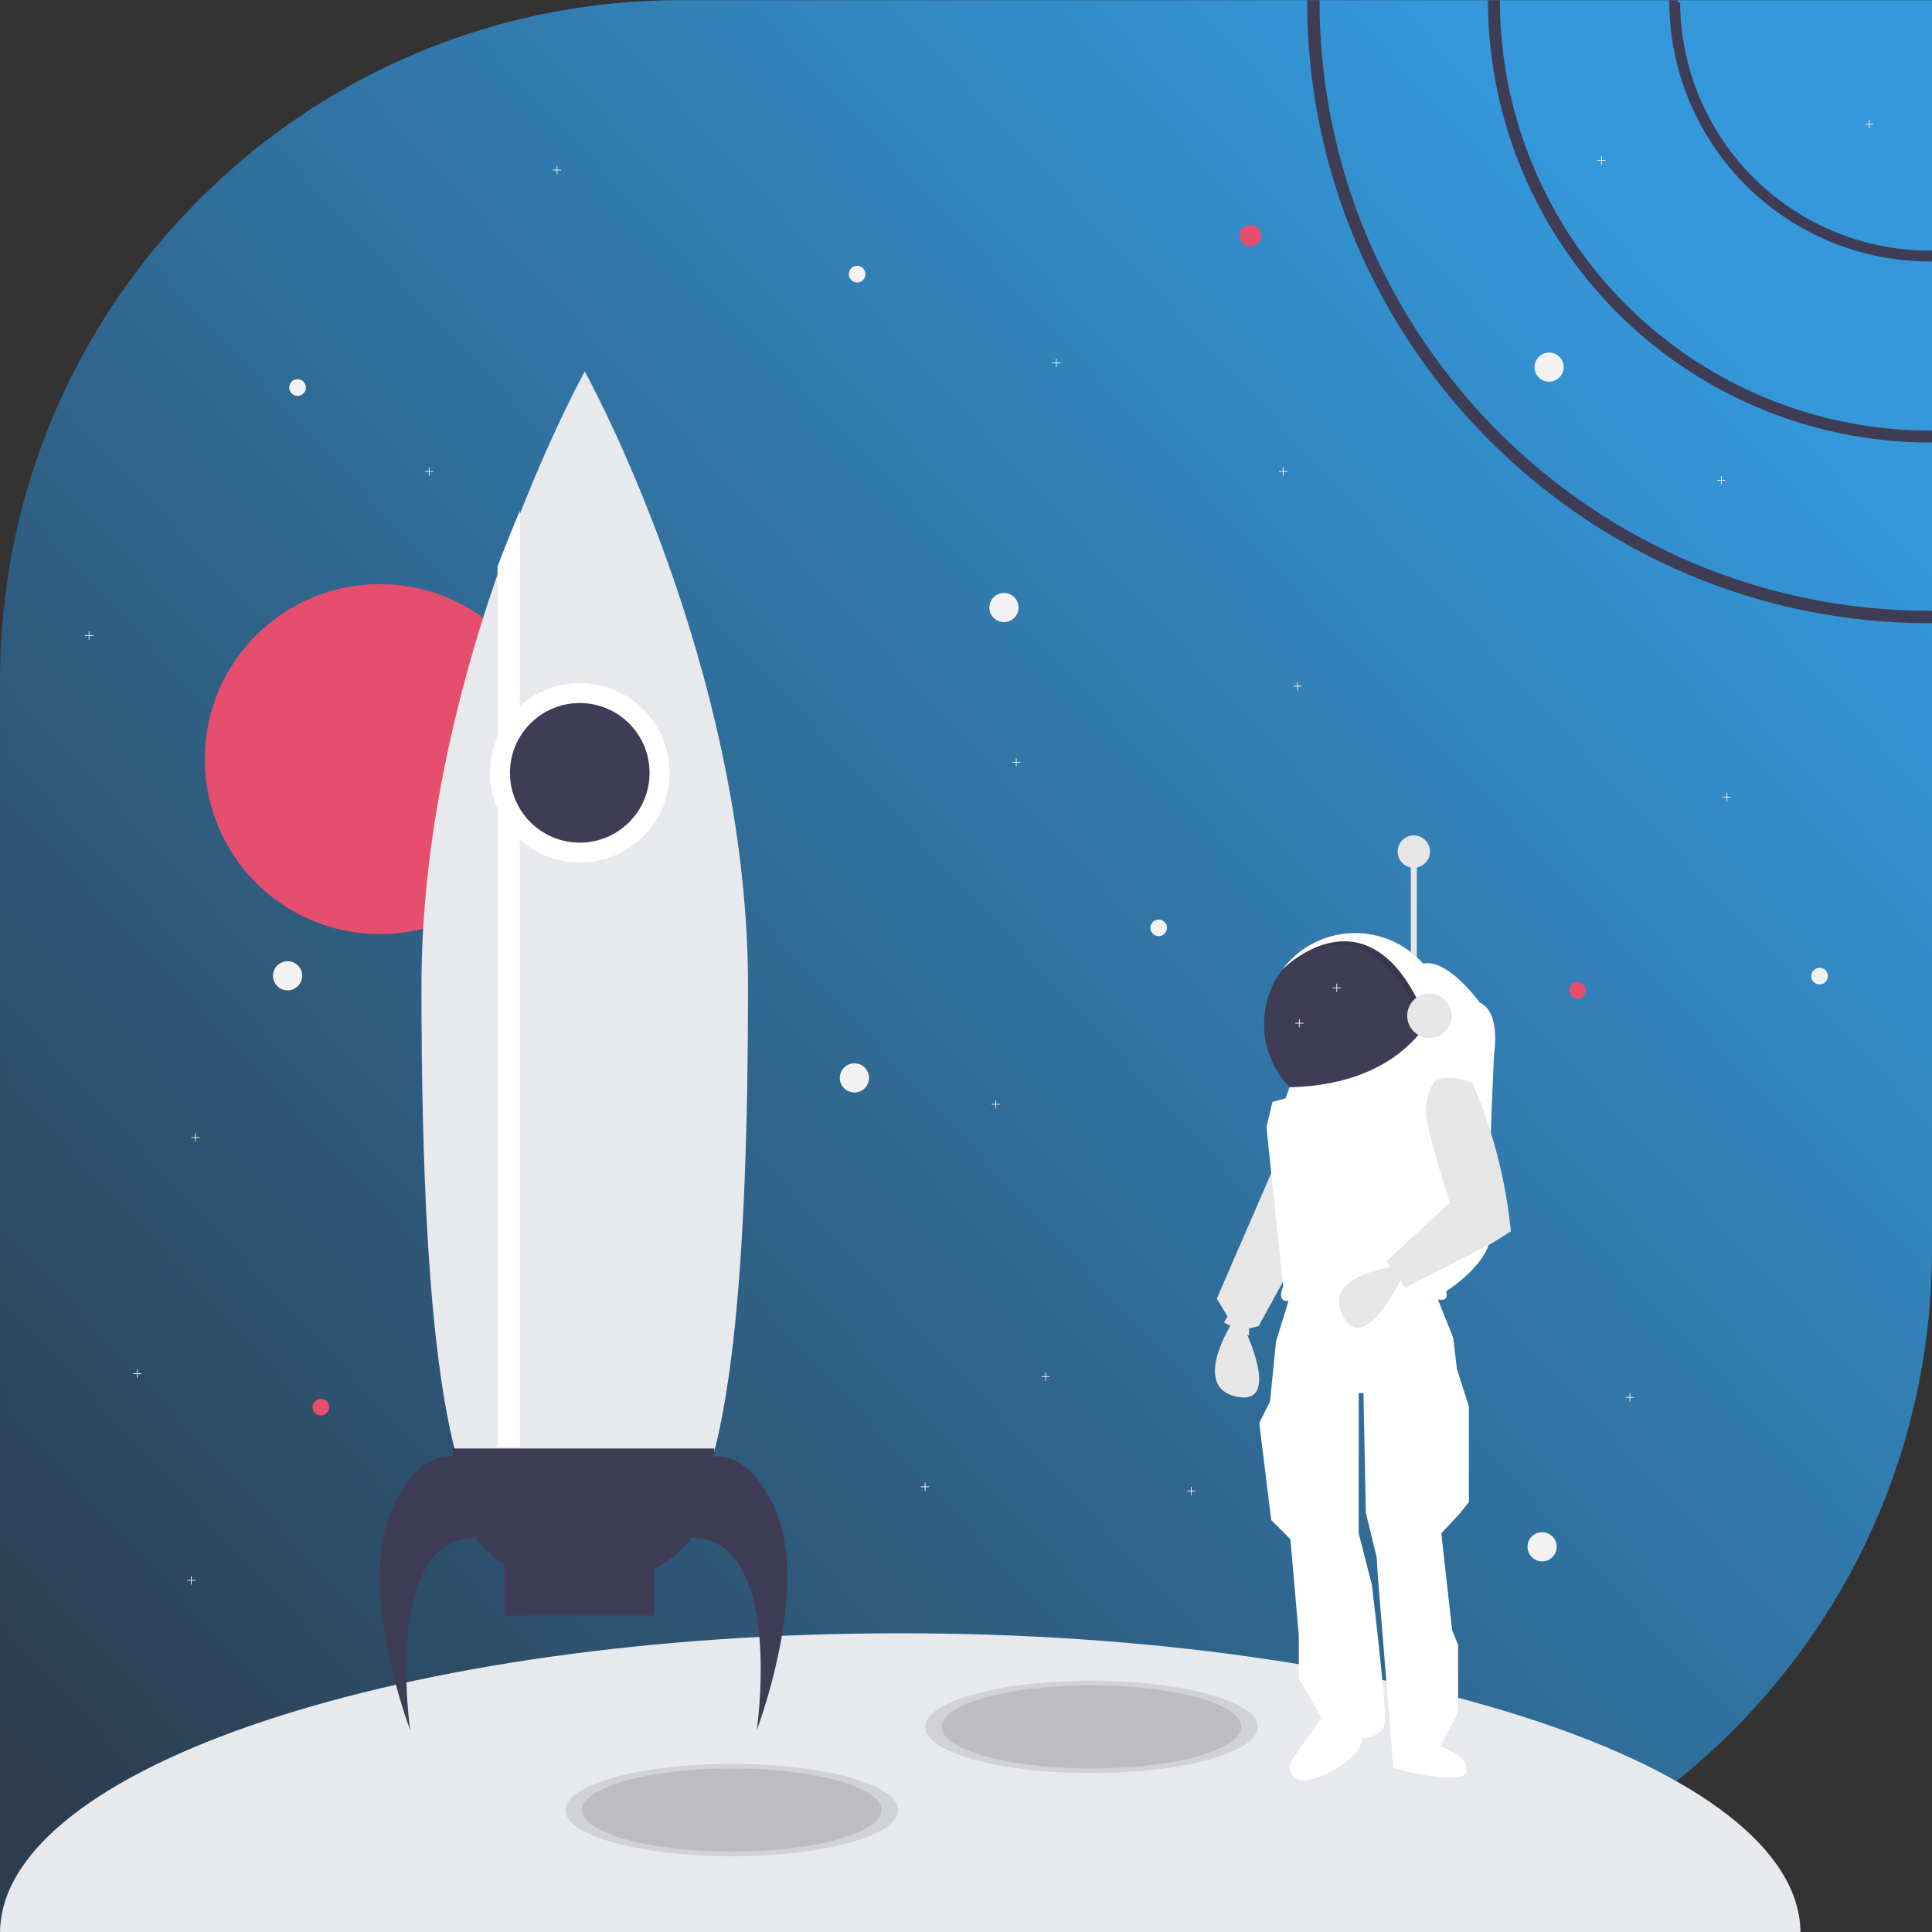 <?xml version="1.0" encoding="UTF-8" standalone="no"?>
<!-- Created with Inkscape (http://www.inkscape.org/) -->

<svg
   xmlns:dc="http://purl.org/dc/elements/1.1/"
   xmlns:cc="http://creativecommons.org/ns#"
   xmlns:rdf="http://www.w3.org/1999/02/22-rdf-syntax-ns#"
   xmlns:svg="http://www.w3.org/2000/svg"
   xmlns="http://www.w3.org/2000/svg"
   xmlns:xlink="http://www.w3.org/1999/xlink"
   xmlns:sodipodi="http://sodipodi.sourceforge.net/DTD/sodipodi-0.dtd"
   xmlns:inkscape="http://www.inkscape.org/namespaces/inkscape"
   width="425"
   height="425"
   viewBox="0 0 112.448 112.448"
   version="1.1"
   id="svg3605"
   inkscape:version="0.92.4 (5da689c313, 2019-01-14)"
   sodipodi:docname="astronaut__outter-space.svg">
  <rect x="0" y="0" width="112.448" height="112.448" fill="#333333" stroke="none"/>
  <defs
     id="defs3599">
    <linearGradient
       inkscape:collect="always"
       xlink:href="#linearGradient7327"
       id="linearGradient7329"
       x1="301.805"
       y1="470.138"
       x2="391.095"
       y2="387.208"
       gradientUnits="userSpaceOnUse"
       gradientTransform="matrix(1.062,0,0,1.063,-65.887,-294.275)" />
    <linearGradient
       inkscape:collect="always"
       id="linearGradient7327">
      <stop
         style="stop-color:#2c3e50;stop-opacity:1"
         offset="0"
         id="stop7323" />
      <stop
         style="stop-color:#3498db;stop-opacity:1"
         offset="1"
         id="stop7325" />
    </linearGradient>
  </defs>
  <sodipodi:namedview
     id="base"
     pagecolor="#ffffff"
     bordercolor="#666666"
     borderopacity="1.0"
     inkscape:pageopacity="0.0"
     inkscape:pageshadow="2"
     inkscape:zoom="0.98994949"
     inkscape:cx="220.38646"
     inkscape:cy="205.91892"
     inkscape:document-units="px"
     inkscape:current-layer="layer1"
     showgrid="false"
     units="px"
     fit-margin-top="0"
     fit-margin-left="0"
     fit-margin-right="0"
     fit-margin-bottom="0"
     inkscape:window-width="1680"
     inkscape:window-height="987"
     inkscape:window-x="-8"
     inkscape:window-y="-8"
     inkscape:window-maximized="1" />
  <g
     inkscape:label="Layer 1"
     inkscape:groupmode="layer"
     id="layer1"
     transform="translate(166.593,-17.014)">
    <g
       id="g2597"
       transform="matrix(1,0,0,1,-418.344,-85.457)"
       style="display:inline;opacity:1;stroke-width:1">
      <path
         sodipodi:nodetypes="csccsccccccccccc"
         style="fill:url(#linearGradient7329);fill-opacity:1;stroke-width:0.265"
         inkscape:connector-curvature="0"
         d="m 364.199,102.48 v 72.729 c 0,21.864 -17.724,39.588 -39.587,39.588 h -72.86 v -72.729 c 0,-14.333 7.618,-26.888 19.026,-33.835 1.966,-1.198 4.033,-2.221 6.179,-3.058 1.262,-0.493 2.55,-0.92 3.857,-1.279 0.025,-0.008 0.052,-0.016 0.078,-0.022 0.386,-0.106 0.775,-0.205 1.166,-0.299 0.022,-0.006 0.043,-0.011 0.064,-0.016 2.41,-0.574 4.868,-0.921 7.343,-1.036 0.293,-0.013 0.585,-0.024 0.88,-0.03 0.106,-0.003 0.213,-0.006 0.321,-0.006 0.223,-0.005 0.448,-0.007 0.674,-0.007 z"
         id="path7173" />
      <path
         style="fill:#e8e9ed;fill-opacity:1;stroke-width:0.265"
         inkscape:connector-curvature="0"
         d="m 304.149,197.532 c -28.878,0 -52.298,7.787 -52.397,17.405 h 104.793 c -0.098,-9.618 -23.519,-17.405 -52.397,-17.405 z"
         id="path7175" />
      <g
         transform="matrix(0.121,0,0,0.121,251.751,124.09)"
         style="opacity:0.1;stroke-width:2.181"
         id="g7179">
        <ellipse
           cx="352"
           cy="692"
           rx="80"
           ry="22.222"
           id="ellipse7177"
           style="stroke-width:2.181" />
      </g>
      <g
         transform="matrix(0.121,0,0,0.121,251.751,124.09)"
         style="opacity:0.1;stroke-width:2.181"
         id="g7183">
        <ellipse
           cx="525"
           cy="652"
           rx="80"
           ry="22.222"
           id="ellipse7181"
           style="stroke-width:2.181" />
      </g>
      <g
         transform="matrix(0.121,0,0,0.121,251.751,124.09)"
         style="opacity:0.1;stroke-width:2.181"
         id="g7187">
        <ellipse
           cx="352"
           cy="692"
           rx="72"
           ry="20"
           id="ellipse7185"
           style="stroke-width:2.181" />
      </g>
      <g
         transform="matrix(0.121,0,0,0.121,251.751,124.09)"
         style="opacity:0.1;stroke-width:2.181"
         id="g7191">
        <ellipse
           cx="525"
           cy="652"
           rx="72"
           ry="20"
           id="ellipse7189"
           style="stroke-width:2.181" />
      </g>
      <ellipse
         ry="0.849"
         rx="0.849"
         style="fill:#f2f2f2;stroke-width:0.265"
         cx="268.489"
         cy="159.265"
         id="circle7193" />
      <ellipse
         ry="0.849"
         rx="0.849"
         style="fill:#f2f2f2;stroke-width:0.265"
         cx="341.506"
         cy="192.498"
         id="circle7195" />
      <ellipse
         ry="0.849"
         rx="0.849"
         style="fill:#f2f2f2;stroke-width:0.265"
         cx="301.48"
         cy="165.208"
         id="circle7197" />
      <ellipse
         ry="0.485"
         rx="0.485"
         style="fill:#e54f6d;fill-opacity:1;stroke-width:0.265"
         cx="343.568"
         cy="160.114"
         id="circle7199" />
      <ellipse
         ry="0.485"
         rx="0.485"
         style="fill:#e54f6d;fill-opacity:1;stroke-width:0.265"
         cx="270.43"
         cy="184.372"
         id="circle7201" />
      <polygon
         transform="matrix(0.121,0,0,0.121,251.751,124.09)"
         style="fill:#f2f2f2;stroke-width:2.181"
         points="94,581.322 92.178,581.322 92.178,579.5 91.822,579.5 91.822,581.322 90,581.322 90,581.678 91.822,581.678 91.822,583.5 92.178,583.5 92.178,581.678 94,581.678 "
         id="polygon7203" />
      <polygon
         transform="matrix(0.121,0,0,0.121,251.751,124.09)"
         style="fill:#f2f2f2;stroke-width:2.181"
         points="679,433.322 677.178,433.322 677.178,431.5 676.822,431.5 676.822,433.322 675,433.322 675,433.678 676.822,433.678 676.822,435.5 677.178,435.5 677.178,433.678 679,433.678 "
         id="polygon7205" />
      <polygon
         transform="matrix(0.121,0,0,0.121,251.751,124.09)"
         style="fill:#f2f2f2;stroke-width:2.181"
         points="505,483.322 503.178,483.322 503.178,481.5 502.822,481.5 502.822,483.322 501,483.322 501,483.678 502.822,483.678 502.822,485.5 503.178,485.5 503.178,483.678 505,483.678 "
         id="polygon7209" />
      <polygon
         transform="matrix(0.121,0,0,0.121,251.751,124.09)"
         style="fill:#f2f2f2;stroke-width:2.181"
         points="786,493.322 784.178,493.322 784.178,491.5 783.822,491.5 783.822,493.322 782,493.322 782,493.678 783.822,493.678 783.822,495.5 784.178,495.5 784.178,493.678 786,493.678 "
         id="polygon7211" />
      <polygon
         transform="matrix(0.121,0,0,0.121,251.751,124.09)"
         style="fill:#f2f2f2;stroke-width:2.181"
         points="447,536.322 445.178,536.322 445.178,534.5 444.822,534.5 444.822,536.322 443,536.322 443,536.678 444.822,536.678 444.822,538.5 445.178,538.5 445.178,536.678 447,536.678 "
         id="polygon7213" />
      <polygon
         transform="matrix(0.121,0,0,0.121,251.751,124.09)"
         style="fill:#f2f2f2;stroke-width:2.181"
         points="575,538.322 573.178,538.322 573.178,536.5 572.822,536.5 572.822,538.322 571,538.322 571,538.678 572.822,538.678 572.822,540.5 573.178,540.5 573.178,538.678 575,538.678 "
         id="polygon7215" />
      <polygon
         transform="matrix(0.121,0,0,0.121,251.751,124.09)"
         style="fill:#f2f2f2;stroke-width:2.181"
         points="96,368.322 94.178,368.322 94.178,366.5 93.822,366.5 93.822,368.322 92,368.322 92,368.678 93.822,368.678 93.822,370.5 94.178,370.5 94.178,368.678 96,368.678 "
         id="polygon7217" />
      <rect
         style="fill:#e6e6e6;stroke-width:0.265"
         x="333.865"
         y="152.071"
         width="0.349"
         height="7.043"
         id="rect7219" />
      <polygon
         transform="matrix(0.121,0,0,0.121,251.751,124.09)"
         style="fill:#e6e6e6;stroke-width:2.181"
         points="611.748,385.046 585.303,445.984 590.477,454.607 588.752,457.481 600.825,463.805 600.825,460.356 605.424,459.206 624.97,423.563 "
         id="polygon7221" />
      <path
         style="fill:#e6e6e6;stroke-width:0.265"
         inkscape:connector-curvature="0"
         d="m 323.44,179.509 c 0,0 -2.371,3.696 0.279,4.253 2.65,0.558 0.488,-3.905 0.488,-3.905 z"
         id="path7223" />
      <path
         style="fill:#ffffff;stroke-width:0.265"
         inkscape:connector-curvature="0"
         d="m 326.857,177.835 -0.837,2.719 -0.349,3.486 -0.628,1.255 0.697,5.648 1.116,1.116 0.488,5.578 v 2.51 l 1.325,2.301 -1.706,2.421 a 0.772,0.772 0 0 0 0.605,1.217 c 0.377,0.01 0.873,-0.097 1.519,-0.431 2.022,-1.046 1.952,-2.022 1.952,-2.022 0,0 1.255,0 1.325,-0.976 0.07,-0.976 -0.767,-7.949 -0.767,-7.949 l -0.767,-2.998 v -8.158 h 0.279 l 0.139,6.973 0.628,2.58 0.07,1.116 0.906,11.157 c 0,0 4.044,1.116 4.253,0.209 0.209,-0.906 -1.534,-1.464 -1.534,-1.464 l 1.046,-2.022 v -3.905 l -0.349,-0.837 -0.628,-5.648 1.046,-1.116 0.558,-0.697 v -5.578 l -0.697,-2.162 -0.209,-1.813 -1.116,-2.789 c 0,0 -5.09,-1.673 -8.367,0.279 z"
         id="path7225" />
      <path
         style="fill:#3f3d56;fill-opacity:1;stroke-width:0.265"
         inkscape:connector-curvature="0"
         d="m 335.922,162.077 a 5.299,5.299 0 1 1 -9.553,-3.161 l 10e-4,-10e-4 a 5.299,5.299 0 0 1 9.551,3.162 z"
         id="path7227" />
      <g
         transform="matrix(0.121,0,0,0.121,251.751,124.09)"
         style="opacity:0.1;stroke-width:2.181"
         id="g7231">
        <path
           inkscape:connector-curvature="0"
           d="m 824.747,370.571 -3.564,20.414 c -26.784,-69.527 -69.389,-26.818 -70.124,-26.071 a 43.691,43.691 0 0 1 73.689,5.657 z"
           transform="translate(-137,-75.5)"
           id="path7229"
           style="stroke-width:2.181" />
      </g>
      <path
         style="fill:#ffffff;stroke-width:0.265"
         inkscape:connector-curvature="0"
         d="m 335.308,159.601 -0.432,2.476 c -3.249,-8.433 -8.416,-3.253 -8.505,-3.162 a 5.299,5.299 0 0 1 8.938,0.686 z"
         id="path7233" />
      <path
         style="fill:#ffffff;stroke-width:0.265"
         inkscape:connector-curvature="0"
         d="m 334.581,158.555 0.726,2.522 c 0,0 -1.508,4.52 -8.501,4.677 l -0.229,0.646 -0.767,0.209 -0.349,1.464 0.976,9.274 c 0,0 -0.418,0.906 0.279,0.837 0,0 4.602,-1.534 8.577,-0.139 0,0 0.837,0.349 0.628,-0.418 0,0 2.789,-1.743 2.58,-3.556 -0.209,-1.813 0.209,-10.25 0.209,-10.25 0,0 0.418,-2.441 -0.837,-2.998 -10e-6,-1e-5 -1.843,-2.58 -3.292,-2.266 z"
         id="path7235" />
      <path
         style="fill:#e6e6e6;stroke-width:0.265"
         inkscape:connector-curvature="0"
         d="m 333.053,176.175 c 0,0 -4.369,0.439 -3.159,2.861 1.209,2.423 3.363,-2.044 3.363,-2.044 z"
         id="path7237" />
      <path
         style="fill:#e6e6e6;stroke-width:0.265"
         inkscape:connector-curvature="0"
         d="m 335.294,165.354 c 0,0 -0.767,0.906 -0.488,2.371 0.279,1.464 1.325,4.742 1.325,4.742 l -3.696,3.417 1.116,1.534 5.02,-2.58 1.116,-0.697 v 0 a 28.929,28.929 0 0 0 -2.049,-8.204 l -0.182,-0.442 c 0,0 -1.325,-0.558 -2.162,-0.139 z"
         id="path7239" />
      <ellipse
         ry="1.29"
         rx="1.29"
         style="fill:#e6e6e6;stroke-width:0.265"
         cx="334.945"
         cy="161.589"
         id="circle7241" />
      <ellipse
         ry="0.941"
         rx="0.941"
         style="fill:#e6e6e6;stroke-width:0.265"
         cx="334.039"
         cy="152.036"
         id="circle7243" />
      <polygon
         transform="matrix(0.121,0,0,0.121,251.751,124.09)"
         style="fill:#f2f2f2;stroke-width:2.181"
         points="481,352.322 479.178,352.322 479.178,350.5 478.822,350.5 478.822,352.322 477,352.322 477,352.678 478.822,352.678 478.822,354.5 479.178,354.5 479.178,352.678 481,352.678 "
         id="polygon7245" />
      <polygon
         transform="matrix(0.121,0,0,0.121,251.751,124.09)"
         style="fill:#f2f2f2;stroke-width:2.181"
         points="645,296.322 643.178,296.322 643.178,294.5 642.822,294.5 642.822,296.322 641,296.322 641,296.678 642.822,296.678 642.822,298.5 643.178,298.5 643.178,296.678 645,296.678 "
         id="polygon7247" />
      <polygon
         transform="matrix(0.121,0,0,0.121,251.751,124.09)"
         style="fill:#f2f2f2;stroke-width:2.181"
         points="627,313.322 625.178,313.322 625.178,311.5 624.822,311.5 624.822,313.322 623,313.322 623,313.678 624.822,313.678 624.822,315.5 625.178,315.5 625.178,313.678 627,313.678 "
         id="polygon7249" />
      <ellipse
         ry="0.485"
         rx="0.485"
         style="fill:#f2f2f2;stroke-width:0.265"
         cx="319.189"
         cy="156.475"
         id="circle7251" />
      <ellipse
         ry="10.186"
         rx="10.186"
         style="fill:#e54f6d;fill-opacity:1;stroke-width:0.265"
         cx="273.856"
         cy="146.652"
         id="circle7171" />
      <path
         style="fill:#e8e9ed;fill-opacity:1;stroke-width:0.265"
         inkscape:connector-curvature="0"
         d="m 295.289,159.895 c 0,33.846 -4.256,33.846 -9.504,33.846 -2.713,0 -5.161,0 -6.892,-4.675 -0.498,-1.344 -0.937,-3.076 -1.306,-5.306 -0.83,-5.013 -1.306,-12.547 -1.306,-23.864 0,-4.352 0.515,-8.618 1.306,-12.602 0.38,-1.918 0.824,-3.77 1.306,-5.536 0.589,-2.162 1.235,-4.195 1.886,-6.055 0.437,-1.251 0.878,-2.425 1.306,-3.509 1.978,-5.003 3.7,-8.103 3.7,-8.103 0,0 9.504,17.112 9.504,35.805 z"
         id="path7253" />
      <ellipse
         ry="5.224"
         rx="5.224"
         style="fill:#ffffff;fill-opacity:1;stroke-width:0.265"
         cx="285.495"
         cy="147.452"
         id="circle7259" />
      <path
         style="fill:#3f3d56;fill-opacity:1;stroke-width:0.265"
         inkscape:connector-curvature="0"
         d="m 296.958,190.548 c -1.161,-2.859 -2.653,-3.352 -3.628,-3.309 v -0.463 H 278.094 v 0.463 c -0.975,-0.043 -2.466,0.45 -3.628,3.309 -1.886,4.643 1.161,12.624 1.161,12.624 0,0 -1.628,-11.131 3.779,-11.204 a 6.4,6.4 0 0 0 1.696,1.539 v 2.994 h 8.733 v -2.721 a 6.393,6.393 0 0 0 2.182,-1.812 c 5.408,0.073 3.779,11.204 3.779,11.204 0,0 3.047,-7.981 1.161,-12.624 z"
         id="path7261" />
      <polygon
         transform="matrix(0.121,0,0,0.121,251.751,81.6)"
         style="fill:#f2f2f2;stroke-width:2.181"
         points="827.822,401.5 827.822,403.322 826,403.322 826,403.678 827.822,403.678 827.822,405.5 828.178,405.5 828.178,403.678 830,403.678 830,403.322 828.178,403.322 828.178,401.5 "
         id="polygon7207" />
      <path
         style="fill:#3f3d56;fill-opacity:1;stroke:#3f3d56;stroke-width:0.265;stroke-opacity:1"
         inkscape:connector-curvature="0"
         d="m 349.407,102.612 h -0.367 a 15.043,15.044 0 0 0 15.026,14.945 v -0.367 a 14.676,14.677 0 0 1 -14.66,-14.578 z"
         id="path7265" />
      <path
         style="fill:#3f3d56;fill-opacity:1;stroke:#3f3d56;stroke-width:0.265;stroke-opacity:1"
         inkscape:connector-curvature="0"
         d="m 338.918,102.612 h -0.43 a 25.605,25.606 0 0 0 25.578,25.482 v -0.43 a 25.177,25.177 0 0 1 -25.148,-25.052 z"
         id="path7267" />
      <path
         style="fill:#3f3d56;fill-opacity:1;stroke:#3f3d56;stroke-width:0.265;stroke-opacity:1"
         inkscape:connector-curvature="0"
         d="m 328.42,102.612 h -0.46 c 0.058,19.861 16.232,36.001 36.106,36.001 v -0.46 c -19.621,0 -35.588,-15.933 -35.646,-35.541 z"
         id="path7269" />
      <g
         transform="matrix(0.121,0,0,0.112,251.751,124.717)"
         style="opacity:1;fill:#ffffff;fill-opacity:1;stroke-width:2.271"
         id="g7257">
        <path
           inkscape:connector-curvature="0"
           d="m 387.092,142.303 v 486.5 h -10.767 V 171.23 c 3.601,-10.312 7.238,-19.991 10.767,-28.927 z"
           transform="translate(-137,-75.5)"
           id="path7255"
           style="fill:#ffffff;fill-opacity:1;stroke-width:2.271" />
      </g>
      <ellipse
         ry="4.063"
         rx="4.063"
         style="fill:#3f3d56;fill-opacity:1;stroke-width:0.265"
         cx="285.495"
         cy="147.452"
         id="circle7263" />
      <ellipse
         ry="0.849"
         rx="0.849"
         style="fill:#f2f2f2;stroke-width:0.265"
         cx="310.185"
         cy="137.831"
         id="circle7775" />
      <ellipse
         ry="0.849"
         rx="0.849"
         style="fill:#f2f2f2;stroke-width:0.265"
         cx="341.913"
         cy="123.839"
         id="circle7777" />
      <ellipse
         ry="0.485"
         rx="0.485"
         style="fill:#f2f2f2;stroke-width:0.265"
         cx="301.639"
         cy="118.428"
         id="circle7781" />
      <ellipse
         ry="0.485"
         rx="0.485"
         style="fill:#f2f2f2;stroke-width:0.265"
         cx="269.068"
         cy="125.026"
         id="circle7783" />
      <ellipse
         ry="0.626"
         rx="0.626"
         id="circle7779"
         cy="116.182"
         cx="324.524"
         style="fill:#e54f6d;fill-opacity:1;stroke-width:0.265" />
      <polygon
         transform="matrix(0.121,0,0,0.121,252.942,104.186)"
         style="fill:#f2f2f2;stroke-width:2.181"
         points="479.178,352.322 479.178,350.5 478.822,350.5 478.822,352.322 477,352.322 477,352.678 478.822,352.678 478.822,354.5 479.178,354.5 479.178,352.678 481,352.678 481,352.322 "
         id="polygon7811" />
      <polygon
         transform="matrix(0.121,0,0,0.121,269.315,99.757)"
         style="fill:#f2f2f2;stroke-width:2.181"
         points="479.178,350.5 478.822,350.5 478.822,352.322 477,352.322 477,352.678 478.822,352.678 478.822,354.5 479.178,354.5 479.178,352.678 481,352.678 481,352.322 479.178,352.322 "
         id="polygon7813" />
      <polygon
         transform="matrix(0.121,0,0,0.121,255.275,80.944)"
         style="fill:#f2f2f2;stroke-width:2.181"
         points="479.178,350.5 478.822,350.5 478.822,352.322 477,352.322 477,352.678 478.822,352.678 478.822,354.5 479.178,354.5 479.178,352.678 481,352.678 481,352.322 479.178,352.322 "
         id="polygon7815" />
      <polygon
         transform="matrix(0.121,0,0,0.121,226.213,69.713)"
         style="fill:#f2f2f2;stroke-width:2.181"
         points="479.178,350.5 478.822,350.5 478.822,352.322 477,352.322 477,352.678 478.822,352.678 478.822,354.5 479.178,354.5 479.178,352.678 481,352.678 481,352.322 479.178,352.322 "
         id="polygon7817" />
      <polygon
         transform="matrix(0.121,0,0,0.121,218.773,87.262)"
         style="fill:#f2f2f2;stroke-width:2.181"
         points="479.178,350.5 478.822,350.5 478.822,352.322 477,352.322 477,352.678 478.822,352.678 478.822,354.5 479.178,354.5 479.178,352.678 481,352.678 481,352.322 479.178,352.322 "
         id="polygon7819" />
      <polygon
         transform="matrix(0.121,0,0,0.121,294.305,106.215)"
         style="fill:#f2f2f2;stroke-width:2.181"
         points="479.178,350.5 478.822,350.5 478.822,352.322 477,352.322 477,352.678 478.822,352.678 478.822,354.5 479.178,354.5 479.178,352.678 481,352.678 481,352.322 479.178,352.322 "
         id="polygon7821" />
      <polygon
         transform="matrix(0.121,0,0,0.121,198.977,96.809)"
         style="fill:#f2f2f2;stroke-width:2.181"
         points="479.178,350.5 478.822,350.5 478.822,352.322 477,352.322 477,352.678 478.822,352.678 478.822,354.5 479.178,354.5 479.178,352.678 481,352.678 481,352.322 479.178,352.322 "
         id="polygon7823" />
      <polygon
         transform="matrix(0.121,0,0,0.121,201.785,139.77)"
         style="fill:#f2f2f2;stroke-width:2.181"
         points="479.178,350.5 478.822,350.5 478.822,352.322 477,352.322 477,352.678 478.822,352.678 478.822,354.5 479.178,354.5 479.178,352.678 481,352.678 481,352.322 479.178,352.322 "
         id="polygon7825" />
      <polygon
         transform="matrix(0.121,0,0,0.121,302.588,67.045)"
         style="fill:#f2f2f2;stroke-width:2.181"
         points="479.178,350.5 478.822,350.5 478.822,352.322 477,352.322 477,352.678 478.822,352.678 478.822,354.5 479.178,354.5 479.178,352.678 481,352.678 481,352.322 479.178,352.322 "
         id="polygon7827" />
      <polygon
         transform="matrix(0.121,0,0,0.121,287.004,69.151)"
         style="fill:#f2f2f2;stroke-width:2.181"
         points="479.178,350.5 478.822,350.5 478.822,352.322 477,352.322 477,352.678 478.822,352.678 478.822,354.5 479.178,354.5 479.178,352.678 481,352.678 481,352.322 479.178,352.322 "
         id="polygon7829" />
      <polygon
         id="polygon7809"
         points="479.178,350.5 478.822,350.5 478.822,352.322 477,352.322 477,352.678 478.822,352.678 478.822,354.5 479.178,354.5 479.178,352.678 481,352.678 481,352.322 479.178,352.322 "
         style="fill:#f2f2f2;stroke-width:2.181"
         transform="matrix(0.121,0,0,0.121,268.472,87.262)" />
      <ellipse
         ry="0.485"
         rx="0.485"
         style="fill:#f2f2f2;stroke-width:0.265"
         cx="357.657"
         cy="159.283"
         id="circle7833" />
    </g>
  </g>
</svg>
